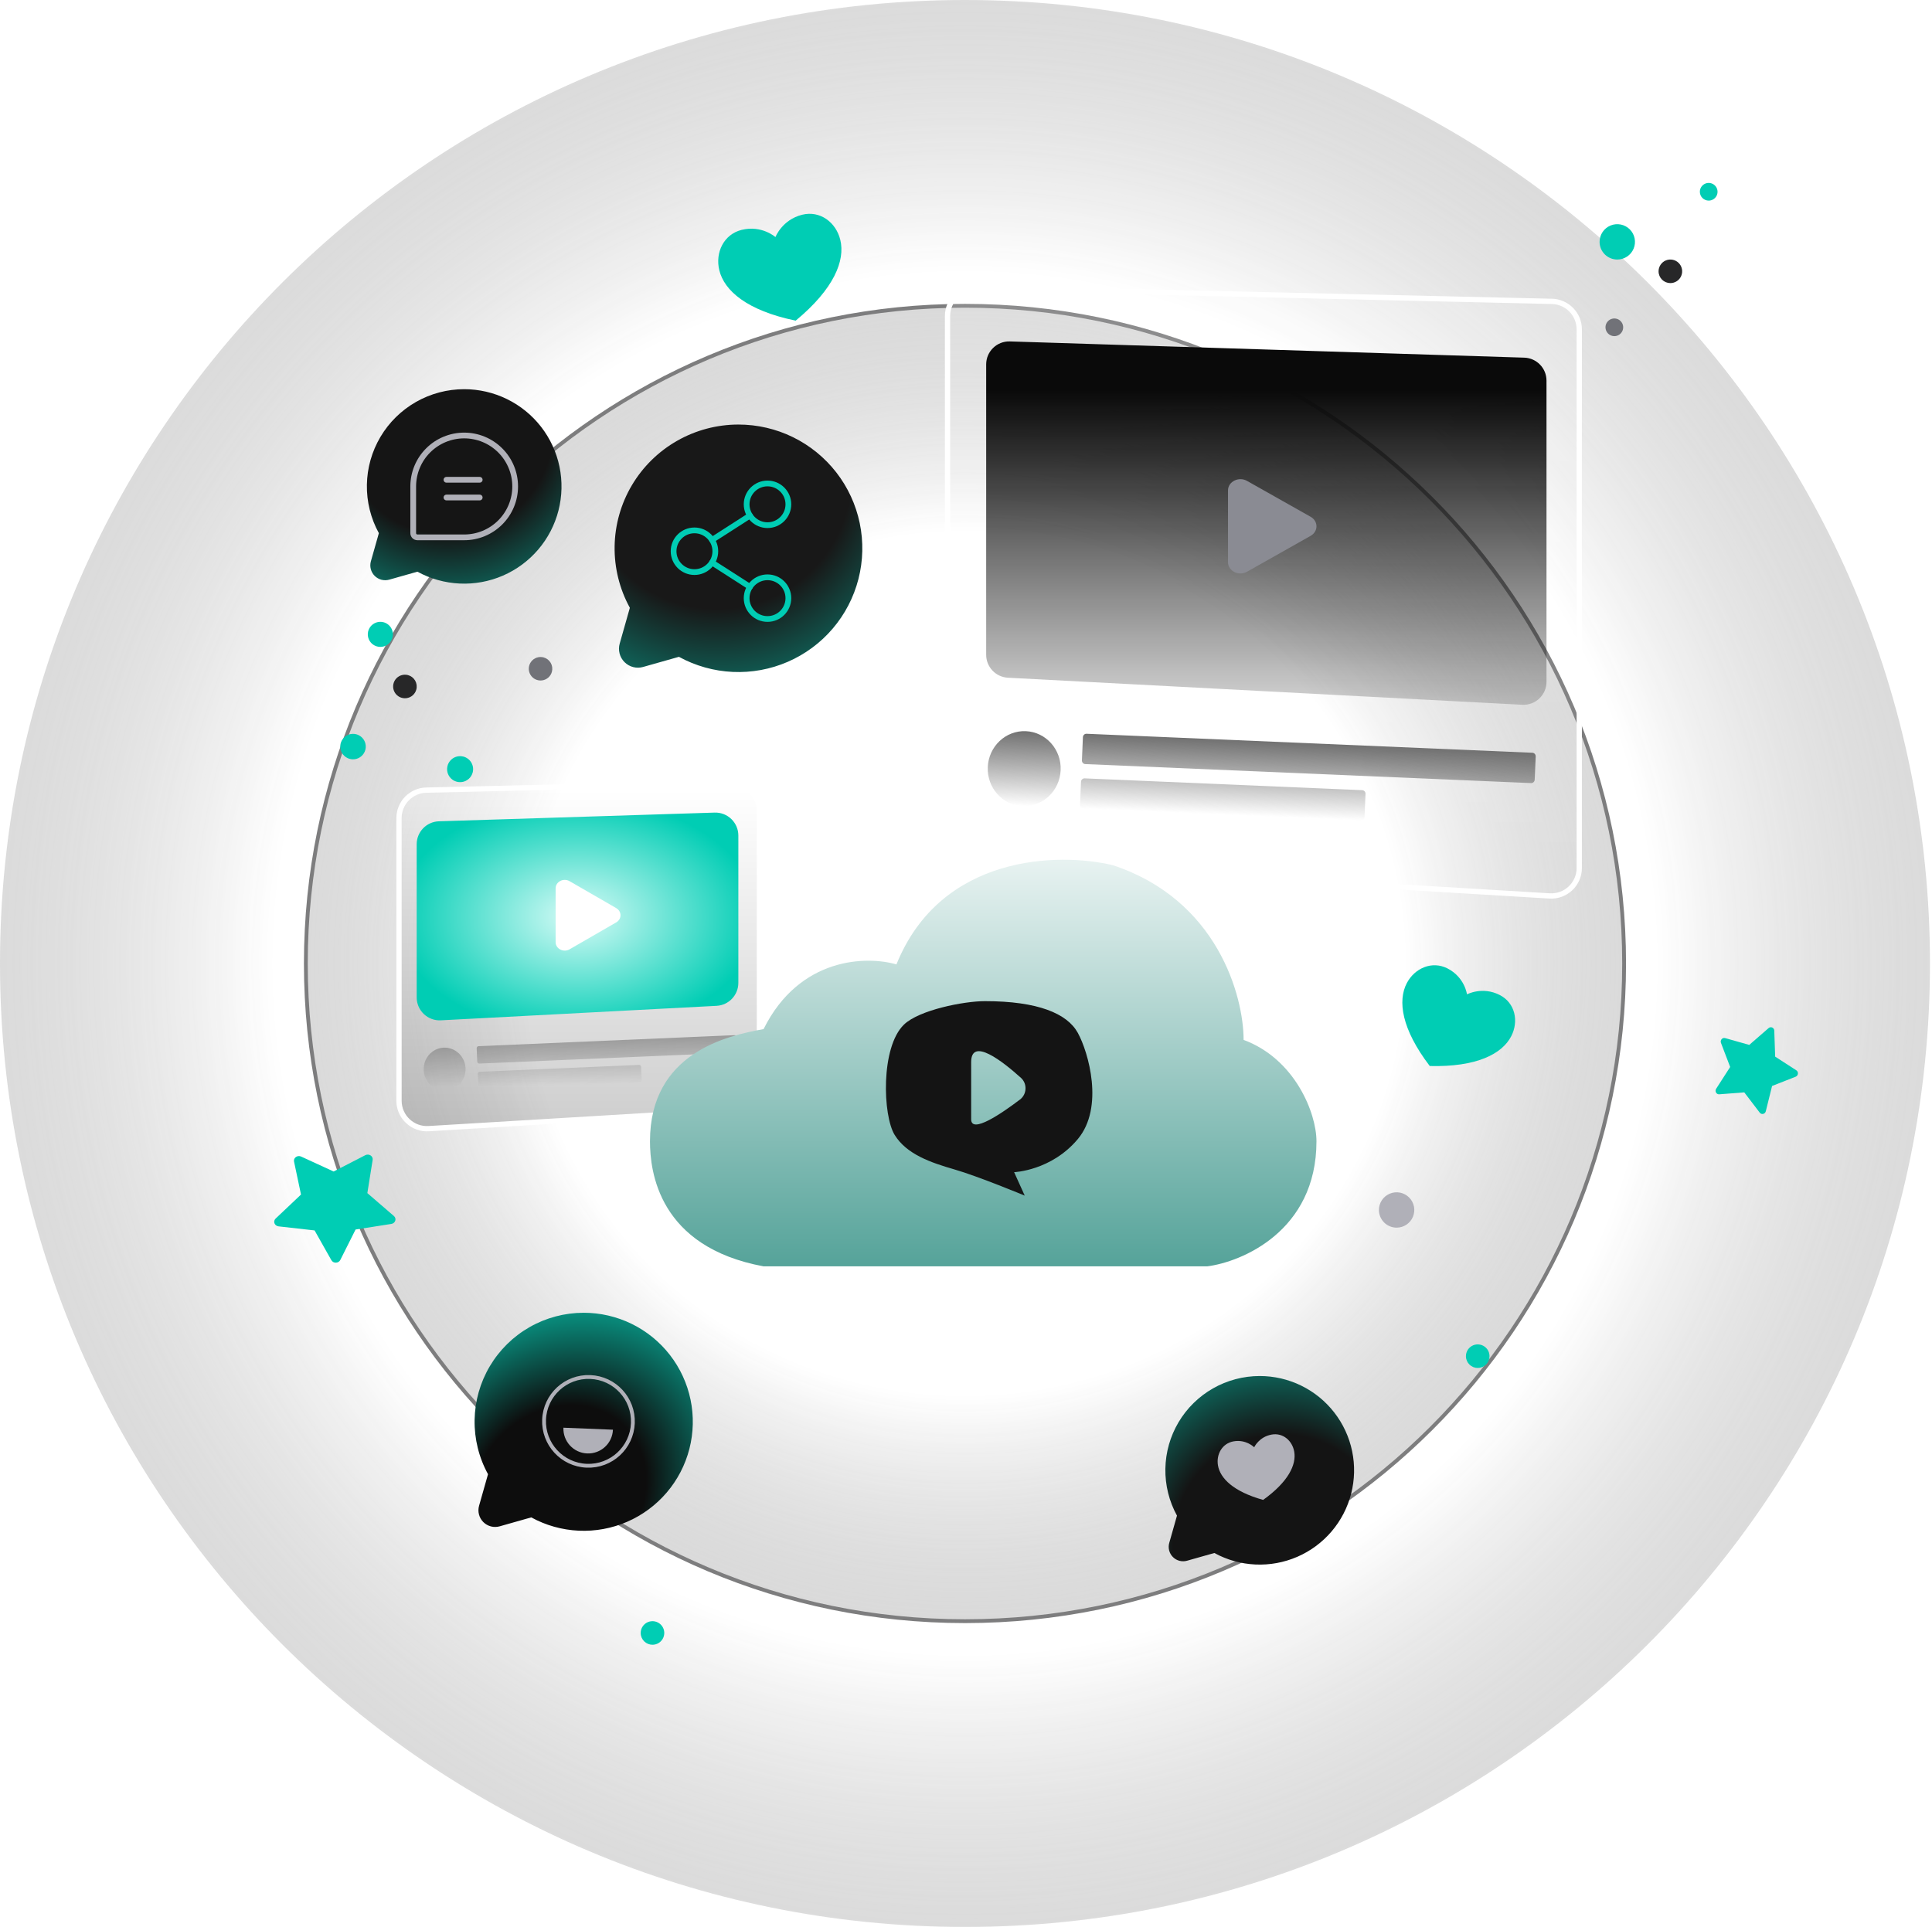 <svg width="826" height="824" viewBox="0 0 826 824" fill="none" xmlns="http://www.w3.org/2000/svg">
<g style="mix-blend-mode:color-dodge" opacity="0.6">
<path d="M412.572 824C640.427 824 825.127 639.602 825.127 412.008C825.127 184.415 640.427 0 412.572 0C184.716 0 0 184.464 0 412.008C0 639.553 184.716 824 412.572 824Z" fill="url(#paint0_radial_2049_100083)"/>
</g>
<g style="mix-blend-mode:color-dodge" opacity="0.6">
<path d="M412.569 693.242C568.208 693.242 694.369 567.367 694.369 412.005C694.369 256.644 568.208 130.758 412.569 130.758C256.93 130.758 130.758 256.678 130.758 412.005C130.758 567.333 256.93 693.242 412.569 693.242Z" fill="url(#paint1_radial_2049_100083)"/>
<path d="M412.569 693.242C568.208 693.242 694.369 567.367 694.369 412.005C694.369 256.644 568.208 130.758 412.569 130.758C256.93 130.758 130.758 256.678 130.758 412.005C130.758 567.333 256.93 693.242 412.569 693.242Z" stroke="#272728" stroke-width="1.637" stroke-miterlimit="10"/>
</g>
<path d="M405.104 135.146C405.104 128.427 410.633 123.024 417.351 123.179L663.493 128.873C669.995 129.023 675.187 134.337 675.187 140.84V371.167C675.187 378.061 669.379 383.53 662.498 383.116L416.356 368.312C410.035 367.932 405.104 362.695 405.104 356.363V135.146Z" fill="url(#paint2_linear_2049_100083)" fill-opacity="0.12" stroke="white" stroke-width="2.254"/>
<path d="M421.627 155.818C421.627 150.271 426.216 145.825 431.76 145.999L651.67 152.939C656.972 153.107 661.183 157.453 661.183 162.758V291.563C661.183 297.191 656.464 301.668 650.844 301.373L430.934 289.806C425.717 289.532 421.627 285.221 421.627 279.996V155.818Z" fill="url(#paint3_linear_2049_100083)"/>
<path d="M525.016 209.713C525.016 205.941 529.61 203.641 533.151 205.64L560.341 220.989C563.673 222.87 563.673 227.254 560.341 229.135L533.151 244.484C529.61 246.483 525.016 244.183 525.016 240.411V209.713Z" fill="#8A8B93"/>
<path d="M453.464 329.349C453.086 338.198 445.807 345.073 437.204 344.707C428.602 344.34 421.935 336.87 422.312 328.021C422.69 319.173 429.97 312.297 438.572 312.664C447.174 313.03 453.842 320.501 453.464 329.349Z" fill="url(#paint4_linear_2049_100083)"/>
<path d="M462.983 315.233C463.019 314.39 463.712 313.735 464.531 313.77L655.149 321.894C655.968 321.929 656.603 322.641 656.568 323.483L656.144 333.402C656.108 334.244 655.415 334.899 654.596 334.864L463.978 326.74C463.159 326.705 462.524 325.994 462.56 325.151L462.983 315.233Z" fill="url(#paint5_linear_2049_100083)"/>
<path d="M462.169 334.306C462.205 333.463 462.898 332.808 463.717 332.843L582.39 337.901C583.209 337.936 583.844 338.648 583.808 339.49L583.385 349.408C583.349 350.251 582.656 350.906 581.836 350.871L463.164 345.813C462.345 345.778 461.71 345.067 461.746 344.224L462.169 334.306Z" fill="url(#paint6_linear_2049_100083)"/>
<path d="M324.677 346.822C324.677 340.103 319.148 334.699 312.43 334.855L182.284 337.866C175.782 338.016 170.59 343.33 170.59 349.833V470.682C170.59 477.576 176.398 483.045 183.279 482.631L313.426 474.804C319.746 474.423 324.677 469.187 324.677 462.855V346.822Z" fill="url(#paint7_linear_2049_100083)" fill-opacity="0.24" stroke="white" stroke-width="2.254"/>
<g filter="url(#filter0_d_2049_100083)">
<path d="M315.67 357.298C315.67 351.752 311.081 347.305 305.537 347.48L187.66 351.2C182.358 351.367 178.147 355.714 178.147 361.018V426.498C178.147 432.126 182.866 436.603 188.486 436.308L306.363 430.108C311.58 429.834 315.67 425.523 315.67 420.298V357.298Z" fill="url(#paint8_radial_2049_100083)"/>
</g>
<path d="M237.549 379.862C237.549 377.033 240.918 375.308 243.515 376.807L263.454 388.319C265.898 389.73 265.898 393.017 263.454 394.428L243.515 405.94C240.918 407.44 237.549 405.715 237.549 402.885V379.862Z" fill="white"/>
<path d="M199.038 456.812C199.257 461.892 195.431 466.181 190.493 466.393C185.554 466.606 181.374 462.66 181.155 457.58C180.937 452.501 184.763 448.211 189.701 447.999C194.64 447.787 198.82 451.732 199.038 456.812Z" fill="url(#paint9_linear_2049_100083)"/>
<path d="M203.79 448.271C203.769 447.787 204.133 447.379 204.604 447.359L314.031 442.658C314.501 442.637 314.899 443.013 314.92 443.497L315.165 449.191C315.186 449.674 314.822 450.083 314.351 450.103L204.924 454.804C204.454 454.824 204.056 454.448 204.035 453.965L203.79 448.271Z" fill="url(#paint10_linear_2049_100083)"/>
<path d="M204.261 459.22C204.24 458.737 204.604 458.328 205.075 458.308L273.201 455.381C273.671 455.361 274.069 455.737 274.09 456.221L274.335 461.914C274.356 462.398 273.991 462.806 273.521 462.827L205.395 465.753C204.925 465.773 204.527 465.398 204.506 464.914L204.261 459.22Z" fill="url(#paint11_linear_2049_100083)"/>
<g filter="url(#filter1_d_2049_100083)">
<path d="M733.714 465.574L739.709 456.258L735.776 445.961C735.327 444.786 736.376 443.572 737.556 443.904L747.872 446.819L756.151 439.623C757.095 438.806 758.521 439.447 758.565 440.713L758.948 451.832L767.999 457.685C769.029 458.353 768.862 459.966 767.712 460.418L757.631 464.377L754.943 475.191C754.636 476.424 753.108 476.773 752.353 475.787L745.739 467.115L735.029 467.945C733.808 468.03 733.034 466.634 733.714 465.574Z" fill="#00CDB4"/>
</g>
<g filter="url(#filter2_d_2049_100083)">
<path d="M141.674 538.879L134.493 526.149L119.106 524.415C117.351 524.216 116.606 522.242 117.843 521.076L128.687 510.811L125.713 496.711C125.376 495.105 127.17 493.837 128.748 494.563L142.634 500.951L156.183 493.975C157.728 493.182 159.583 494.369 159.323 495.99L157.055 510.198L168.402 519.981C169.693 521.096 169.048 523.101 167.304 523.372L152.022 525.766L145.487 538.792C144.748 540.28 142.49 540.331 141.674 538.879Z" fill="#00CDB4"/>
</g>
<path d="M315.724 181.543C306.527 181.542 297.488 183.935 289.498 188.486C281.507 193.037 274.841 199.589 270.154 207.497C265.468 215.405 262.923 224.396 262.771 233.585C262.619 242.774 264.864 251.845 269.285 259.904L264.957 275.169C264.553 276.56 264.531 278.034 264.892 279.436C265.252 280.839 265.983 282.119 267.008 283.143C268.033 284.168 269.314 284.898 270.718 285.258C272.122 285.619 273.596 285.596 274.988 285.193L290.264 280.868C297.343 284.745 305.216 286.954 313.28 287.325C321.345 287.696 329.387 286.22 336.793 283.009C344.199 279.798 350.772 274.938 356.01 268.8C361.249 262.662 365.013 255.408 367.017 247.593C369.02 239.778 369.208 231.609 367.568 223.71C365.928 215.811 362.502 208.392 357.553 202.018C352.604 195.645 346.262 190.487 339.012 186.938C331.762 183.39 323.797 181.544 315.724 181.543Z" fill="url(#paint12_radial_2049_100083)"/>
<path d="M296.905 244.634C301.833 244.634 305.828 240.642 305.828 235.717C305.828 230.793 301.833 226.801 296.905 226.801C291.977 226.801 287.982 230.793 287.982 235.717C287.982 240.642 291.977 244.634 296.905 244.634Z" stroke="#00CDB4" stroke-width="2.456" stroke-linecap="round" stroke-linejoin="round"/>
<path d="M328.135 264.696C333.063 264.696 337.058 260.704 337.058 255.78C337.058 250.855 333.063 246.863 328.135 246.863C323.208 246.863 319.213 250.855 319.213 255.78C319.213 260.704 323.208 264.696 328.135 264.696Z" stroke="#00CDB4" stroke-width="2.456" stroke-linecap="round" stroke-linejoin="round"/>
<path d="M328.135 224.571C333.063 224.571 337.058 220.579 337.058 215.655C337.058 210.73 333.063 206.738 328.135 206.738C323.208 206.738 319.213 210.73 319.213 215.655C319.213 220.579 323.208 224.571 328.135 224.571Z" stroke="#00CDB4" stroke-width="2.456" stroke-linecap="round" stroke-linejoin="round"/>
<path d="M320.634 220.477L304.406 230.898" stroke="#00CDB4" stroke-width="2.456" stroke-linecap="round" stroke-linejoin="round"/>
<path d="M304.406 240.539L320.634 250.96" stroke="#00CDB4" stroke-width="2.456" stroke-linecap="round" stroke-linejoin="round"/>
<path d="M538.583 588.41C531.576 588.41 524.689 590.233 518.601 593.7C512.513 597.167 507.434 602.159 503.863 608.184C500.293 614.209 498.354 621.06 498.238 628.061C498.122 635.063 499.832 641.974 503.201 648.114L499.904 659.744C499.596 660.804 499.579 661.927 499.854 662.996C500.128 664.064 500.685 665.04 501.466 665.82C502.247 666.6 503.223 667.157 504.293 667.431C505.362 667.706 506.486 667.689 507.546 667.381L519.185 664.086C524.579 667.04 530.577 668.723 536.721 669.006C542.866 669.289 548.993 668.164 554.636 665.718C560.278 663.271 565.287 659.568 569.278 654.892C573.269 650.215 576.137 644.688 577.663 638.734C579.189 632.78 579.333 626.556 578.084 620.538C576.834 614.519 574.224 608.866 570.453 604.011C566.682 599.155 561.85 595.225 556.327 592.521C550.803 589.817 544.734 588.411 538.583 588.41Z" fill="url(#paint13_radial_2049_100083)"/>
<path d="M536.207 618.871C536.207 618.871 538.271 614.407 543.684 613.443C548.512 612.582 552.533 616.066 553.34 620.817C554.274 626.317 550.849 633.633 540.039 641.385C527.305 637.831 521.663 632.134 520.725 626.633C519.916 621.882 522.548 617.209 527.376 616.348C532.791 615.387 536.207 618.871 536.207 618.871Z" fill="#B0B0B8"/>
<g filter="url(#filter3_d_2049_100083)">
<path d="M627.191 425.198C627.191 425.198 633.752 421.695 641.162 425.463C647.771 428.824 649.443 436.691 646.081 443.156C642.191 450.642 631.384 456.345 611.272 455.848C599.155 439.957 597.546 427.945 601.433 420.456C604.792 413.987 612.231 410.748 618.84 414.109C626.249 417.884 627.191 425.198 627.191 425.198Z" fill="#00CDB4"/>
</g>
<path d="M198.463 166.422C191.237 166.421 184.135 168.301 177.857 171.877C171.579 175.453 166.341 180.601 162.659 186.814C158.976 193.027 156.977 200.092 156.857 207.312C156.738 214.532 158.502 221.659 161.976 227.991L158.575 239.985C158.258 241.078 158.24 242.236 158.523 243.338C158.807 244.44 159.381 245.446 160.186 246.251C160.992 247.055 161.998 247.629 163.101 247.913C164.204 248.196 165.363 248.178 166.457 247.861L178.459 244.463C184.021 247.509 190.207 249.245 196.543 249.536C202.879 249.828 209.199 248.668 215.017 246.145C220.836 243.622 226.001 239.804 230.117 234.981C234.233 230.158 237.191 224.459 238.765 218.318C240.338 212.178 240.487 205.76 239.198 199.553C237.909 193.347 235.218 187.517 231.329 182.51C227.44 177.502 222.457 173.449 216.761 170.661C211.065 167.873 204.806 166.423 198.463 166.422Z" fill="url(#paint14_radial_2049_100083)"/>
<path d="M198.459 229.783H178.488C178.248 229.786 178.009 229.741 177.787 229.65C177.564 229.56 177.361 229.426 177.191 229.256C177.021 229.086 176.887 228.884 176.797 228.661C176.706 228.438 176.661 228.2 176.664 227.96V208.003C176.664 202.226 178.96 196.686 183.048 192.602C187.135 188.517 192.679 186.223 198.459 186.223V186.223C201.321 186.223 204.155 186.786 206.799 187.881C209.444 188.975 211.846 190.579 213.87 192.602C215.894 194.624 217.499 197.025 218.594 199.668C219.69 202.31 220.253 205.142 220.253 208.003V208.003C220.253 210.863 219.69 213.695 218.594 216.337C217.499 218.98 215.894 221.381 213.87 223.403C211.846 225.426 209.444 227.03 206.799 228.125C204.155 229.219 201.321 229.783 198.459 229.783V229.783Z" stroke="#B0B0B8" stroke-width="2.456" stroke-linecap="round" stroke-linejoin="round"/>
<path d="M190.877 205.16H205.091" stroke="#B0B0B8" stroke-width="2.456" stroke-linecap="round" stroke-linejoin="round"/>
<path d="M190.877 212.738H205.091" stroke="#B0B0B8" stroke-width="2.456" stroke-linecap="round" stroke-linejoin="round"/>
<path d="M249.556 561.359C241.454 561.359 233.491 563.467 226.452 567.476C219.413 571.485 213.54 577.257 209.411 584.223C205.283 591.19 203.041 599.111 202.907 607.206C202.773 615.301 204.75 623.292 208.646 630.391L204.833 643.839C204.477 645.065 204.457 646.363 204.775 647.599C205.093 648.834 205.737 649.962 206.639 650.865C207.542 651.767 208.671 652.41 209.908 652.728C211.144 653.045 212.443 653.025 213.67 652.67L227.127 648.86C233.364 652.275 240.299 654.221 247.403 654.548C254.507 654.875 261.592 653.575 268.117 650.746C274.641 647.918 280.432 643.636 285.046 638.228C289.661 632.821 292.978 626.431 294.742 619.546C296.507 612.662 296.673 605.465 295.228 598.507C293.783 591.548 290.765 585.012 286.405 579.397C282.045 573.783 276.458 569.239 270.072 566.112C263.685 562.986 256.668 561.36 249.556 561.359Z" fill="url(#paint15_radial_2049_100083)"/>
<path d="M252.357 588.831L252.358 588.831C262.838 589.251 270.996 598.091 270.571 608.57C270.147 619.049 261.311 627.199 250.826 626.775C240.341 626.35 232.187 617.514 232.612 607.035C233.036 596.556 241.873 588.406 252.357 588.831Z" stroke="#B0B0B8" stroke-width="1.637"/>
<path d="M240.882 610.508C240.647 616.353 245.193 621.283 251.041 621.517C256.889 621.751 261.817 617.208 262.051 611.363L240.882 610.508Z" fill="#B0B0B8"/>
<g filter="url(#filter4_d_2049_100083)">
<path d="M326.452 431.051C341.845 400.065 370.737 399.696 383.258 403.385C402.316 356.169 452.891 355.43 475.797 360.963C520.509 375.719 531.687 416.911 531.687 435.662C553.676 443.777 562.838 467.018 562.838 479.006C562.838 517.433 530.771 530.649 516.111 532.494H326.452C281.557 524.194 277.893 491.917 277.893 479.006C277.893 441.196 310.877 433.818 326.452 431.051Z" fill="url(#paint16_linear_2049_100083)"/>
<path fill-rule="evenodd" clip-rule="evenodd" d="M436.099 461.146C428.352 467.03 415.204 476.057 415.204 469.597V445.176C415.204 434.223 428.811 444.959 436.499 451.899C439.261 454.391 439.055 458.903 436.099 461.146ZM460.808 432.655C456.267 424.398 443.783 419.09 421.089 419.09C412.032 419.09 392.918 422.888 386.476 429.117C376.455 438.802 377.398 468.041 382.504 476.298C387.611 484.555 397.826 488.093 408.036 491.044C418.251 493.991 438.111 502.248 438.111 502.248L433.573 492.224C433.573 492.224 449.46 491.633 460.808 478.068C472.155 464.503 465.346 440.912 460.808 432.655Z" fill="#141414"/>
</g>
<path d="M691.43 110.983C692.928 110.986 694.393 110.545 695.64 109.715C696.886 108.885 697.858 107.704 698.433 106.322C699.007 104.939 699.158 103.417 698.866 101.949C698.574 100.481 697.852 99.133 696.792 98.075C695.732 97.017 694.382 96.297 692.913 96.007C691.443 95.716 689.921 95.869 688.538 96.444C687.155 97.019 685.974 97.992 685.145 99.239C684.316 100.486 683.876 101.95 683.881 103.447C683.887 105.445 684.685 107.359 686.099 108.772C687.514 110.184 689.43 110.979 691.43 110.983Z" fill="#00CDB4"/>
<g filter="url(#filter5_d_2049_100083)">
<path d="M198.159 323.536C197.096 323.249 195.971 323.284 194.927 323.636C193.883 323.989 192.968 324.643 192.296 325.516C191.625 326.389 191.228 327.441 191.156 328.54C191.083 329.639 191.339 330.734 191.891 331.687C192.442 332.641 193.264 333.409 194.253 333.895C195.242 334.38 196.352 334.562 197.444 334.416C198.537 334.27 199.561 333.804 200.387 333.076C201.214 332.348 201.805 331.391 202.087 330.327C202.463 328.906 202.261 327.394 201.525 326.122C200.789 324.849 199.579 323.92 198.159 323.536Z" fill="#00CDB4"/>
</g>
<path d="M631.769 584.963C632.768 584.965 633.744 584.67 634.575 584.117C635.407 583.564 636.055 582.777 636.437 581.855C636.82 580.933 636.921 579.919 636.726 578.94C636.531 577.961 636.05 577.062 635.344 576.357C634.637 575.652 633.737 575.172 632.758 574.978C631.778 574.785 630.763 574.886 629.841 575.27C628.919 575.654 628.132 576.302 627.579 577.133C627.027 577.964 626.733 578.941 626.736 579.939C626.741 581.271 627.272 582.547 628.215 583.488C629.158 584.43 630.436 584.96 631.769 584.963Z" fill="#00CDB4"/>
<path d="M278.949 703.322C279.947 703.324 280.924 703.03 281.755 702.477C282.586 701.923 283.234 701.136 283.617 700.214C284 699.293 284.101 698.278 283.906 697.299C283.711 696.321 283.23 695.422 282.524 694.716C281.817 694.011 280.917 693.531 279.937 693.338C278.958 693.144 277.943 693.246 277.021 693.629C276.099 694.013 275.312 694.661 274.759 695.493C274.206 696.324 273.913 697.3 273.916 698.298C273.92 699.63 274.452 700.906 275.395 701.848C276.338 702.789 277.616 703.319 278.949 703.322Z" fill="#00CDB4"/>
<path d="M597.086 524.963C598.584 524.967 600.049 524.525 601.296 523.695C602.542 522.866 603.515 521.685 604.089 520.302C604.663 518.92 604.814 517.398 604.522 515.93C604.23 514.462 603.508 513.113 602.448 512.055C601.389 510.997 600.039 510.278 598.569 509.987C597.1 509.697 595.577 509.849 594.194 510.425C592.811 511 591.631 511.973 590.802 513.219C589.972 514.466 589.532 515.931 589.537 517.427C589.543 519.426 590.341 521.34 591.756 522.752C593.17 524.164 595.087 524.959 597.086 524.963Z" fill="#B0B0B8"/>
<path d="M714.13 121.056C715.129 121.058 716.106 120.764 716.937 120.211C717.768 119.658 718.416 118.87 718.799 117.949C719.182 117.027 719.282 116.013 719.087 115.034C718.893 114.055 718.412 113.156 717.705 112.451C716.999 111.746 716.099 111.266 715.119 111.072C714.139 110.879 713.124 110.98 712.202 111.364C711.28 111.747 710.493 112.396 709.941 113.227C709.388 114.058 709.095 115.034 709.098 116.032C709.102 117.364 709.634 118.641 710.577 119.582C711.52 120.524 712.797 121.054 714.13 121.056Z" fill="#272728"/>
<path d="M174.435 288.685C173.471 288.424 172.451 288.456 171.505 288.775C170.559 289.095 169.729 289.688 169.121 290.479C168.512 291.27 168.152 292.224 168.087 293.22C168.022 294.216 168.253 295.208 168.753 296.072C169.253 296.936 169.998 297.633 170.894 298.073C171.79 298.513 172.797 298.678 173.787 298.546C174.777 298.414 175.705 297.991 176.454 297.331C177.203 296.671 177.74 295.804 177.995 294.839C178.336 293.551 178.153 292.181 177.486 291.028C176.819 289.875 175.722 289.032 174.435 288.685Z" fill="#272728"/>
<path d="M690.179 143.743C690.928 143.745 691.66 143.524 692.284 143.109C692.907 142.695 693.393 142.104 693.68 141.413C693.967 140.722 694.043 139.961 693.897 139.227C693.751 138.492 693.39 137.818 692.86 137.289C692.33 136.76 691.655 136.4 690.92 136.255C690.186 136.11 689.424 136.186 688.733 136.474C688.041 136.762 687.451 137.248 687.037 137.871C686.622 138.495 686.402 139.227 686.404 139.975C686.407 140.975 686.806 141.932 687.514 142.638C688.221 143.344 689.179 143.741 690.179 143.743Z" fill="#717278"/>
<path d="M232.411 281.118C231.45 280.859 230.434 280.89 229.49 281.209C228.547 281.527 227.72 282.118 227.114 282.907C226.507 283.695 226.148 284.646 226.083 285.639C226.018 286.632 226.249 287.621 226.747 288.482C227.245 289.344 227.988 290.038 228.881 290.477C229.775 290.915 230.778 291.079 231.765 290.948C232.752 290.816 233.677 290.395 234.424 289.737C235.17 289.079 235.705 288.215 235.96 287.253C236.299 285.969 236.117 284.604 235.452 283.454C234.787 282.304 233.694 281.465 232.411 281.118Z" fill="#717278"/>
<path d="M730.523 85.782C731.272 85.784 732.004 85.563 732.627 85.148C733.251 84.734 733.737 84.143 734.024 83.452C734.311 82.761 734.386 82 734.24 81.266C734.094 80.532 733.734 79.857 733.204 79.328C732.674 78.799 731.999 78.44 731.264 78.294C730.529 78.149 729.768 78.225 729.077 78.513C728.385 78.801 727.795 79.287 727.38 79.91C726.966 80.534 726.746 81.266 726.748 82.014C726.751 83.014 727.15 83.971 727.857 84.677C728.565 85.383 729.523 85.78 730.523 85.782Z" fill="#00CDB4"/>
<path d="M152.348 313.994C151.306 313.713 150.204 313.747 149.181 314.092C148.159 314.437 147.262 315.078 146.604 315.933C145.946 316.789 145.557 317.82 145.486 318.896C145.416 319.973 145.666 321.046 146.207 321.98C146.747 322.914 147.552 323.666 148.521 324.142C149.49 324.618 150.578 324.796 151.648 324.653C152.718 324.511 153.721 324.054 154.531 323.34C155.341 322.627 155.921 321.69 156.197 320.647C156.565 319.255 156.367 317.774 155.646 316.527C154.925 315.28 153.739 314.37 152.348 313.994Z" fill="#00CDB4"/>
<path d="M164.009 266.088C162.983 265.811 161.899 265.844 160.892 266.184C159.886 266.524 159.003 267.154 158.356 267.996C157.709 268.838 157.326 269.852 157.257 270.911C157.187 271.971 157.434 273.027 157.965 273.946C158.497 274.864 159.289 275.605 160.242 276.073C161.196 276.542 162.266 276.717 163.319 276.576C164.372 276.436 165.359 275.986 166.156 275.284C166.953 274.582 167.523 273.66 167.795 272.634C168.158 271.264 167.963 269.807 167.253 268.58C166.544 267.353 165.377 266.457 164.009 266.088Z" fill="#00CDB4"/>
<g filter="url(#filter6_d_2049_100083)">
<path d="M331.53 101.375C331.53 101.375 334.35 93.977 342.938 91.828C350.597 89.91 357.443 95.06 359.265 102.602C361.377 111.332 356.687 123.462 340.185 137.113C319.338 132.815 309.643 124.291 307.526 115.56C305.698 108.018 309.407 100.22 317.066 98.302C325.658 96.158 331.53 101.375 331.53 101.375Z" fill="#00CDB4"/>
</g>
<defs>
<filter id="filter0_d_2049_100083" x="164.62" y="333.95" width="164.577" height="115.897" filterUnits="userSpaceOnUse" color-interpolation-filters="sRGB">
<feFlood flood-opacity="0" result="BackgroundImageFix"/>
<feColorMatrix in="SourceAlpha" type="matrix" values="0 0 0 0 0 0 0 0 0 0 0 0 0 0 0 0 0 0 127 0" result="hardAlpha"/>
<feOffset/>
<feGaussianBlur stdDeviation="6.763"/>
<feComposite in2="hardAlpha" operator="out"/>
<feColorMatrix type="matrix" values="0 0 0 0 0 0 0 0 0 0.804 0 0 0 0 0.706 0 0 0 0.8 0"/>
<feBlend mode="normal" in2="BackgroundImageFix" result="effect1_dropShadow_2049_100083"/>
<feBlend mode="normal" in="SourceGraphic" in2="effect1_dropShadow_2049_100083" result="shape"/>
</filter>
<filter id="filter1_d_2049_100083" x="688.372" y="394.169" width="125.399" height="127.279" filterUnits="userSpaceOnUse" color-interpolation-filters="sRGB">
<feFlood flood-opacity="0" result="BackgroundImageFix"/>
<feColorMatrix in="SourceAlpha" type="matrix" values="0 0 0 0 0 0 0 0 0 0 0 0 0 0 0 0 0 0 127 0" result="hardAlpha"/>
<feOffset/>
<feGaussianBlur stdDeviation="22.544"/>
<feComposite in2="hardAlpha" operator="out"/>
<feColorMatrix type="matrix" values="0 0 0 0 0 0 0 0 0 0.804 0 0 0 0 0.706 0 0 0 0.6 0"/>
<feBlend mode="normal" in2="BackgroundImageFix" result="effect1_dropShadow_2049_100083"/>
<feBlend mode="normal" in="SourceGraphic" in2="effect1_dropShadow_2049_100083" result="shape"/>
</filter>
<filter id="filter2_d_2049_100083" x="103.704" y="480.196" width="78.905" height="73.268" filterUnits="userSpaceOnUse" color-interpolation-filters="sRGB">
<feFlood flood-opacity="0" result="BackgroundImageFix"/>
<feColorMatrix in="SourceAlpha" type="matrix" values="0 0 0 0 0 0 0 0 0 0 0 0 0 0 0 0 0 0 127 0" result="hardAlpha"/>
<feOffset/>
<feGaussianBlur stdDeviation="6.763"/>
<feComposite in2="hardAlpha" operator="out"/>
<feColorMatrix type="matrix" values="0 0 0 0 0 0 0 0 0 0.804 0 0 0 0 0.706 0 0 0 0.8 0"/>
<feBlend mode="normal" in2="BackgroundImageFix" result="effect1_dropShadow_2049_100083"/>
<feBlend mode="normal" in="SourceGraphic" in2="effect1_dropShadow_2049_100083" result="shape"/>
</filter>
<filter id="filter3_d_2049_100083" x="554.464" y="367.673" width="138.395" height="133.295" filterUnits="userSpaceOnUse" color-interpolation-filters="sRGB">
<feFlood flood-opacity="0" result="BackgroundImageFix"/>
<feColorMatrix in="SourceAlpha" type="matrix" values="0 0 0 0 0 0 0 0 0 0 0 0 0 0 0 0 0 0 127 0" result="hardAlpha"/>
<feOffset/>
<feGaussianBlur stdDeviation="22.544"/>
<feComposite in2="hardAlpha" operator="out"/>
<feColorMatrix type="matrix" values="0 0 0 0 0 0 0 0 0 0.804 0 0 0 0 0.706 0 0 0 0.6 0"/>
<feBlend mode="normal" in2="BackgroundImageFix" result="effect1_dropShadow_2049_100083"/>
<feBlend mode="normal" in="SourceGraphic" in2="effect1_dropShadow_2049_100083" result="shape"/>
</filter>
<filter id="filter4_d_2049_100083" x="215.895" y="305.638" width="408.94" height="297.87" filterUnits="userSpaceOnUse" color-interpolation-filters="sRGB">
<feFlood flood-opacity="0" result="BackgroundImageFix"/>
<feColorMatrix in="SourceAlpha" type="matrix" values="0 0 0 0 0 0 0 0 0 0 0 0 0 0 0 0 0 0 127 0" result="hardAlpha"/>
<feOffset dy="9.018"/>
<feGaussianBlur stdDeviation="30.999"/>
<feComposite in2="hardAlpha" operator="out"/>
<feColorMatrix type="matrix" values="0 0 0 0 0 0 0 0 0 0.804 0 0 0 0 0.706 0 0 0 0.8 0"/>
<feBlend mode="normal" in2="BackgroundImageFix" result="effect1_dropShadow_2049_100083"/>
<feBlend mode="normal" in="SourceGraphic" in2="effect1_dropShadow_2049_100083" result="shape"/>
</filter>
<filter id="filter5_d_2049_100083" x="177.618" y="309.817" width="38.18" height="38.174" filterUnits="userSpaceOnUse" color-interpolation-filters="sRGB">
<feFlood flood-opacity="0" result="BackgroundImageFix"/>
<feColorMatrix in="SourceAlpha" type="matrix" values="0 0 0 0 0 0 0 0 0 0 0 0 0 0 0 0 0 0 127 0" result="hardAlpha"/>
<feOffset/>
<feGaussianBlur stdDeviation="6.763"/>
<feComposite in2="hardAlpha" operator="out"/>
<feColorMatrix type="matrix" values="0 0 0 0 0 0 0 0 0 0.804 0 0 0 0 0.706 0 0 0 0.8 0"/>
<feBlend mode="normal" in2="BackgroundImageFix" result="effect1_dropShadow_2049_100083"/>
<feBlend mode="normal" in="SourceGraphic" in2="effect1_dropShadow_2049_100083" result="shape"/>
</filter>
<filter id="filter6_d_2049_100083" x="261.977" y="46.337" width="142.852" height="135.865" filterUnits="userSpaceOnUse" color-interpolation-filters="sRGB">
<feFlood flood-opacity="0" result="BackgroundImageFix"/>
<feColorMatrix in="SourceAlpha" type="matrix" values="0 0 0 0 0 0 0 0 0 0 0 0 0 0 0 0 0 0 127 0" result="hardAlpha"/>
<feOffset/>
<feGaussianBlur stdDeviation="22.544"/>
<feComposite in2="hardAlpha" operator="out"/>
<feColorMatrix type="matrix" values="0 0 0 0 0 0 0 0 0 0.804 0 0 0 0 0.706 0 0 0 0.6 0"/>
<feBlend mode="normal" in2="BackgroundImageFix" result="effect1_dropShadow_2049_100083"/>
<feBlend mode="normal" in="SourceGraphic" in2="effect1_dropShadow_2049_100083" result="shape"/>
</filter>
<radialGradient id="paint0_radial_2049_100083" cx="0" cy="0" r="1" gradientUnits="userSpaceOnUse" gradientTransform="translate(412.564 412) rotate(90) scale(580.894 581.689)">
<stop offset="0.505" stop-color="#070707" stop-opacity="0"/>
<stop offset="1" stop-color="white"/>
</radialGradient>
<radialGradient id="paint1_radial_2049_100083" cx="0" cy="0" r="1" gradientUnits="userSpaceOnUse" gradientTransform="translate(412.564 412) rotate(90) scale(396.534 397.329)">
<stop offset="0.469" stop-color="#070707" stop-opacity="0"/>
<stop offset="1" stop-color="white"/>
</radialGradient>
<linearGradient id="paint2_linear_2049_100083" x1="540.145" y1="128.042" x2="540.145" y2="390.117" gradientUnits="userSpaceOnUse">
<stop stop-color="white"/>
<stop offset="1" stop-color="white" stop-opacity="0"/>
</linearGradient>
<linearGradient id="paint3_linear_2049_100083" x1="541.405" y1="166.833" x2="541.405" y2="331.407" gradientUnits="userSpaceOnUse">
<stop stop-color="#0A0A0A"/>
<stop offset="1" stop-color="#0A0A0A" stop-opacity="0"/>
</linearGradient>
<linearGradient id="paint4_linear_2049_100083" x1="539.814" y1="316.979" x2="538.449" y2="349.022" gradientUnits="userSpaceOnUse">
<stop stop-color="#717171"/>
<stop offset="1" stop-color="#696969" stop-opacity="0"/>
</linearGradient>
<linearGradient id="paint5_linear_2049_100083" x1="539.814" y1="316.979" x2="538.449" y2="349.022" gradientUnits="userSpaceOnUse">
<stop stop-color="#717171"/>
<stop offset="1" stop-color="#696969" stop-opacity="0"/>
</linearGradient>
<linearGradient id="paint6_linear_2049_100083" x1="539.814" y1="316.979" x2="538.449" y2="349.022" gradientUnits="userSpaceOnUse">
<stop stop-color="#717171"/>
<stop offset="1" stop-color="#696969" stop-opacity="0"/>
</linearGradient>
<linearGradient id="paint7_linear_2049_100083" x1="247.634" y1="337.035" x2="247.634" y2="516.114" gradientUnits="userSpaceOnUse">
<stop stop-color="white"/>
<stop offset="1"/>
</linearGradient>
<radialGradient id="paint8_radial_2049_100083" cx="0" cy="0" r="1" gradientUnits="userSpaceOnUse" gradientTransform="translate(246.908 392.006) rotate(90) scale(50.431 77.325)">
<stop stop-color="#D8FBF7"/>
<stop offset="0" stop-color="#D8FBF7"/>
<stop offset="1" stop-color="#00CDB4"/>
</radialGradient>
<linearGradient id="paint9_linear_2049_100083" x1="247.988" y1="430.29" x2="248.61" y2="463.897" gradientUnits="userSpaceOnUse">
<stop stop-color="#717171"/>
<stop offset="1" stop-color="#696969" stop-opacity="0"/>
</linearGradient>
<linearGradient id="paint10_linear_2049_100083" x1="247.988" y1="430.29" x2="248.61" y2="463.897" gradientUnits="userSpaceOnUse">
<stop stop-color="#717171"/>
<stop offset="1" stop-color="#696969" stop-opacity="0"/>
</linearGradient>
<linearGradient id="paint11_linear_2049_100083" x1="247.988" y1="430.29" x2="248.61" y2="463.897" gradientUnits="userSpaceOnUse">
<stop stop-color="#717171"/>
<stop offset="1" stop-color="#696969" stop-opacity="0"/>
</linearGradient>
<radialGradient id="paint12_radial_2049_100083" cx="0" cy="0" r="1" gradientUnits="userSpaceOnUse" gradientTransform="translate(306.604 202.903) rotate(75.53) scale(108.266 108.339)">
<stop offset="0.531" stop-color="#181818"/>
<stop offset="1" stop-color="#0B8879"/>
</radialGradient>
<radialGradient id="paint13_radial_2049_100083" cx="0" cy="0" r="1" gradientUnits="userSpaceOnUse" gradientTransform="translate(547.81 659.46) rotate(-108.199) scale(86.62 86.679)">
<stop offset="0.531" stop-color="#141414"/>
<stop offset="1" stop-color="#0B8879"/>
</radialGradient>
<radialGradient id="paint14_radial_2049_100083" cx="0" cy="0" r="1" gradientUnits="userSpaceOnUse" gradientTransform="translate(191.298 183.205) rotate(75.53) scale(85.066 85.124)">
<stop offset="0.531" stop-color="#151515"/>
<stop offset="1" stop-color="#0B8879"/>
</radialGradient>
<radialGradient id="paint15_radial_2049_100083" cx="0" cy="0" r="1" gradientUnits="userSpaceOnUse" gradientTransform="translate(238.677 638.645) rotate(-46.132) scale(100.849 86.766)">
<stop offset="0.4" stop-color="#0D0D0D"/>
<stop offset="1" stop-color="#07C5AE"/>
</radialGradient>
<linearGradient id="paint16_linear_2049_100083" x1="420.365" y1="330.898" x2="420.365" y2="603.052" gradientUnits="userSpaceOnUse">
<stop stop-color="white"/>
<stop offset="1" stop-color="#1A8376"/>
</linearGradient>
</defs>
</svg>
